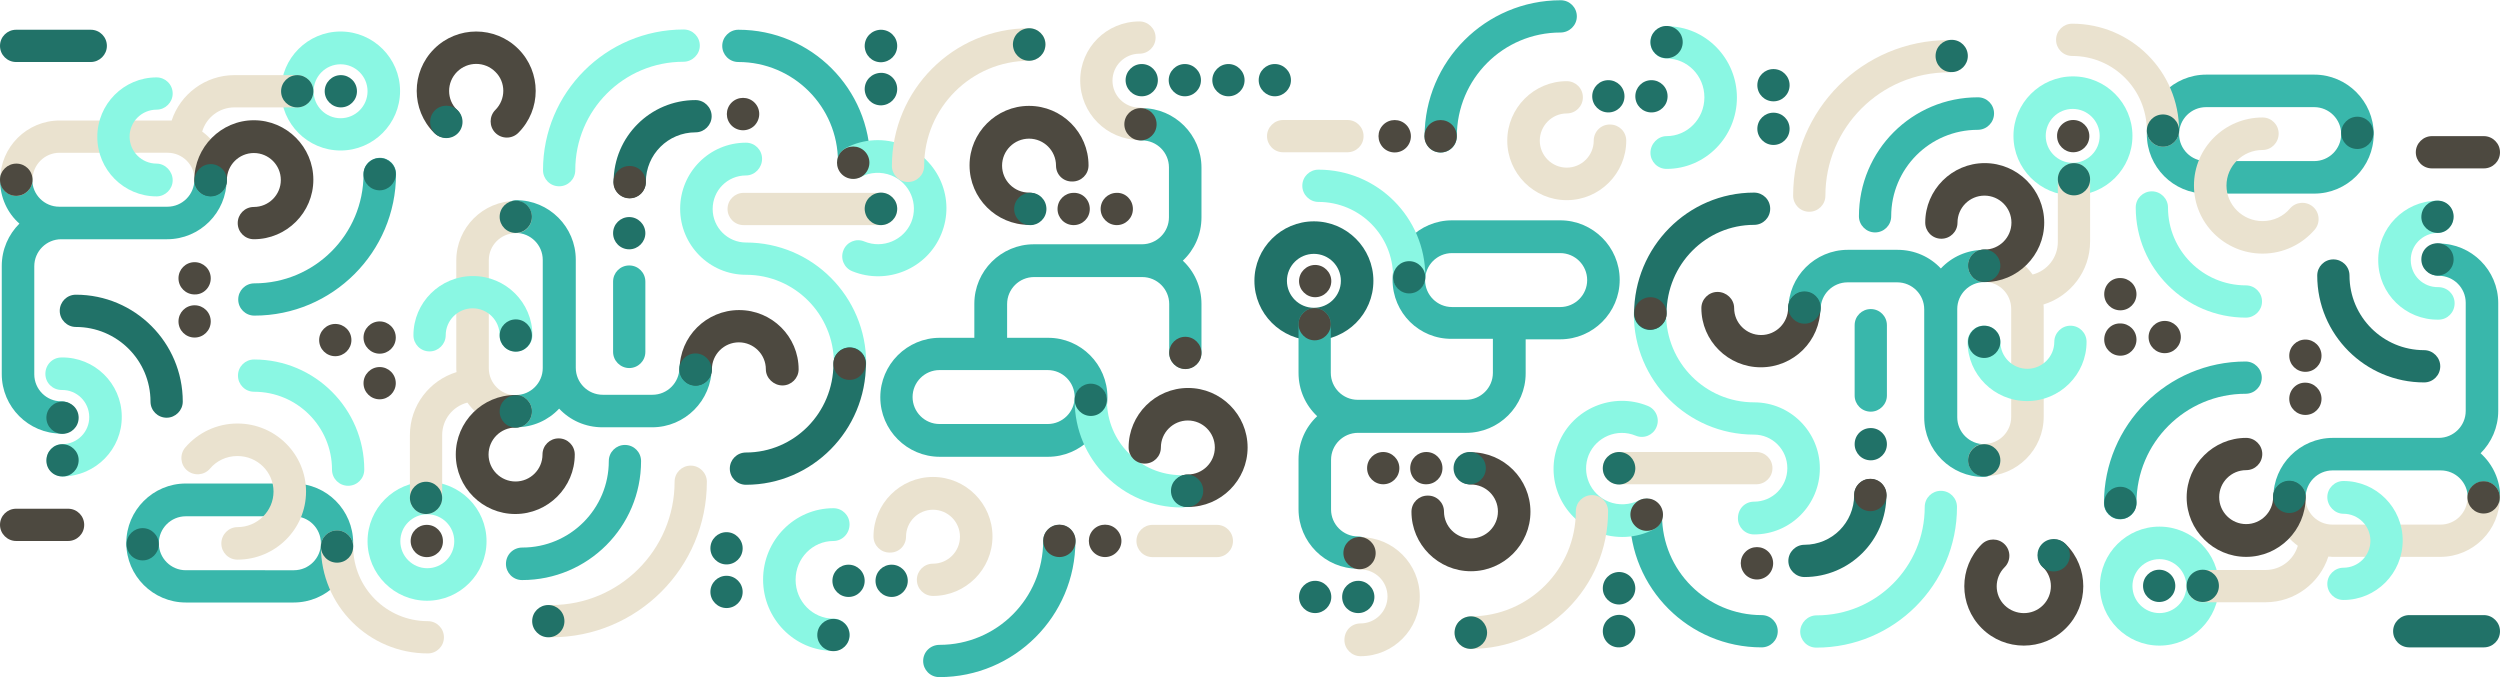<?xml version="1.0" encoding="utf-8"?>
<!-- Generator: Adobe Illustrator 25.0.1, SVG Export Plug-In . SVG Version: 6.00 Build 0)  -->
<svg version="1.1" id="Layer_1" xmlns="http://www.w3.org/2000/svg" xmlns:xlink="http://www.w3.org/1999/xlink" x="0px" y="0px"
	 viewBox="0 0 991.7 268.6" style="enable-background:new 0 0 991.7 268.6;" xml:space="preserve">
<style type="text/css">
	.st0{fill-rule:evenodd;clip-rule:evenodd;fill:#39B7AB;}
	.st1{fill:#EAE2CF;}
	.st2{fill-rule:evenodd;clip-rule:evenodd;fill:#4D4940;}
	.st3{fill-rule:evenodd;clip-rule:evenodd;fill:#217268;}
	.st4{fill-rule:evenodd;clip-rule:evenodd;fill:#8AF7E3;}
</style>
<path class="st0" d="M140.1,215.4c0,13-10.6,23.6-23.6,23.6H73.7c-13,0-23.6-10.6-23.6-23.6s10.6-23.6,23.6-23.6h42.9
	C129.6,191.8,140.1,202.4,140.1,215.4z M116.6,226.2c5.9,0,10.7-4.8,10.7-10.7s-4.8-10.7-10.7-10.7H73.7c-5.9,0-10.7,4.8-10.7,10.7
	s4.8,10.7,10.7,10.7H116.6z"/>
<path class="st1" d="M94.2,209.1c7.9,0,14.3-6.4,14.3-14.1c0-7.8-6.4-14.1-14.3-14.1c-4.4,0-8.3,1.9-10.9,5c-2.3,2.7-6.4,3-9.1,0.7
	s-3-6.4-0.7-9.1c5-5.8,12.4-9.5,20.7-9.5c15,0,27.2,12.1,27.2,27s-12.2,27-27.2,27c-3.6,0-6.4-2.9-6.4-6.4
	C87.8,212,90.7,209.1,94.2,209.1z"/>
<path class="st2" d="M196.5,43.6c4.2-4.2,4.2-11,0-15.1c-4.2-4.2-11-4.2-15.2,0s-4.2,11,0,15.1c2.5,2.5,2.5,6.6,0,9.1
	s-6.6,2.5-9.1,0c-9.2-9.2-9.2-24.1,0-33.3s24.2-9.2,33.4,0c9.2,9.2,9.2,24.1,0,33.3c-2.5,2.5-6.6,2.5-9.1,0
	C194,50.2,194,46.1,196.5,43.6z"/>
<path class="st3" d="M172.5,43.8c2.5-2.5,6.6-2.5,9.1,0s2.5,6.6,0,9.1c-2.5,2.5-6.6,2.5-9.1,0S170,46.3,172.5,43.8z"/>
<path class="st4" d="M24.8,176.2c5.9-0.1,10.7-4.9,10.6-10.9c-0.1-5.9-4.9-10.7-10.9-10.6c-3.6,0-6.5-2.8-6.5-6.4
	c0-3.6,2.8-6.5,6.4-6.5c13.1-0.2,23.8,10.3,23.9,23.3c0.2,13-10.3,23.7-23.3,23.9c-3.6,0-6.5-2.8-6.5-6.4
	C18.4,179.2,21.2,176.2,24.8,176.2z"/>
<path class="st1" d="M140.1,216.8c0,16.3,13.2,29.6,29.6,29.6c3.6,0,6.4,2.9,6.4,6.4c0,3.6-2.9,6.4-6.4,6.4
	c-23.4,0-42.4-19-42.4-42.4c0-3.6,2.9-6.4,6.4-6.4S140.1,213.3,140.1,216.8z"/>
<path class="st4" d="M271.1,24.5c-23.7,0-42.9,19.2-42.9,43c0,3.6-2.9,6.4-6.4,6.4c-3.6,0-6.4-2.9-6.4-6.4c0-30.8,25-55.8,55.8-55.8
	c3.6,0,6.4,2.9,6.4,6.4S274.6,24.5,271.1,24.5z"/>
<path class="st0" d="M332.4,64.1c0-21.8-17.7-39.5-39.5-39.5c-3.6,0-6.4-2.9-6.4-6.4s2.9-6.4,6.4-6.4c28.9,0,52.3,23.4,52.3,52.4
	c0,3.6-2.9,6.4-6.4,6.4S332.4,67.7,332.4,64.1z"/>
<path class="st4" d="M131.7,186.3c0-17-13.8-30.9-30.9-30.9c-3.6,0-6.4-2.9-6.4-6.4c0-3.6,2.9-6.4,6.4-6.4
	c24.1,0,43.7,19.6,43.7,43.7c0,3.6-2.9,6.4-6.4,6.4S131.7,189.9,131.7,186.3z"/>
<path class="st3" d="M18.4,182.7c0-3.6,2.8-6.5,6.3-6.5s6.5,2.8,6.5,6.3c0,3.6-2.8,6.5-6.3,6.5C21.3,189.1,18.4,186.3,18.4,182.7z"
	/>
<path class="st3" d="M133.7,223.2c-3.6,0-6.4-2.9-6.4-6.4c0-3.6,2.9-6.4,6.4-6.4s6.4,2.9,6.4,6.4
	C140.1,220.4,137.3,223.2,133.7,223.2z"/>
<path class="st3" d="M56.6,222.3c-3.6,0-6.4-2.9-6.4-6.4c0-3.6,2.9-6.4,6.4-6.4s6.4,2.9,6.4,6.4C63,219.4,60.1,222.3,56.6,222.3z"/>
<path class="st4" d="M180.2,214.7c0-5.9-4.8-10.7-10.7-10.7s-10.7,4.8-10.7,10.7s4.8,10.7,10.7,10.7S180.2,220.6,180.2,214.7z
	 M169.4,191.1c13,0,23.6,10.6,23.6,23.6s-10.6,23.6-23.6,23.6s-23.6-10.6-23.6-23.6C145.8,201.7,156.4,191.1,169.4,191.1z"/>
<path class="st0" d="M198.2,86c0,3.6,2.9,6.4,6.4,6.4c5.9,0,10.7,4.8,10.7,10.7V146c0,5.9-4.8,10.7-10.7,10.7
	c-3.6,0-6.4,2.9-6.4,6.4c0,3.6,2.9,6.4,6.4,6.4c6.8,0,12.9-2.8,17.2-7.4c4.3,4.6,10.4,7.4,17.2,7.4h19.7c13,0,23.6-10.6,23.6-23.6
	c0-3.6-2.9-6.4-6.4-6.4c-3.6,0-6.4,2.9-6.4,6.4c0,5.9-4.8,10.7-10.7,10.7h-19.7c-5.9,0-10.7-4.8-10.7-10.7V103
	c0-13-10.6-23.6-23.6-23.6C201.1,79.6,198.2,82.4,198.2,86z"/>
<path class="st1" d="M211,163.2c0-3.6-2.9-6.4-6.4-6.4c-5.9,0-10.7-4.8-10.7-10.7v-42.9c0-5.9,4.8-10.7,10.7-10.7
	c3.6,0,6.4-2.9,6.4-6.4c0-3.6-2.9-6.4-6.4-6.4c-13,0-23.6,10.6-23.6,23.6V146c0,0.5,0,1.1,0.1,1.6c-10.7,3.3-18.5,13.2-18.5,25v24.9
	c0,3.6,2.9,6.4,6.4,6.4s6.4-2.9,6.4-6.4v-24.9c0-6.2,4.2-11.4,10-12.9c4.3,6,11.3,9.9,19.2,9.9C208.1,169.6,211,166.8,211,163.2z"/>
<path class="st2" d="M204.5,169.6c-5.9,0-10.7,4.8-10.7,10.7s4.8,10.7,10.7,10.7s10.7-4.8,10.7-10.7c0-3.6,2.9-6.4,6.4-6.4
	c3.6,0,6.4,2.9,6.4,6.4c0,13-10.6,23.6-23.6,23.6s-23.6-10.6-23.6-23.6s10.6-23.6,23.6-23.6c3.6,0,6.4,2.9,6.4,6.4
	S208.1,169.6,204.5,169.6z"/>
<path class="st1" d="M359.4,212.9c0-5.9,4.8-10.7,10.7-10.7c5.9,0,10.7,4.8,10.7,10.7s-4.8,10.7-10.7,10.7c-3.6,0-6.4,2.9-6.4,6.4
	c0,3.6,2.9,6.4,6.4,6.4c13,0,23.6-10.6,23.6-23.6s-10.6-23.6-23.6-23.6s-23.6,10.6-23.6,23.6c0,3.6,2.9,6.4,6.4,6.4
	C356.6,219.3,359.4,216.4,359.4,212.9z"/>
<path class="st3" d="M204.6,169.6c-3.6,0-6.4-2.9-6.4-6.4c0-3.6,2.9-6.4,6.4-6.4c3.6,0,6.4,2.9,6.4,6.4
	C211,166.7,208.2,169.6,204.6,169.6z"/>
<path class="st3" d="M204.6,92.4c-3.6,0-6.4-2.9-6.4-6.4c0-3.6,2.9-6.4,6.4-6.4c3.6,0,6.4,2.9,6.4,6.4S208.2,92.4,204.6,92.4z"/>
<path class="st3" d="M169,203.9c-3.6,0-6.4-2.9-6.4-6.4s2.9-6.4,6.4-6.4s6.4,2.9,6.4,6.4S172.5,203.9,169,203.9z"/>
<path class="st2" d="M169.3,221c-3.6,0-6.4-2.9-6.4-6.4c0-3.6,2.9-6.4,6.4-6.4c3.6,0,6.4,2.9,6.4,6.4
	C175.8,218.2,172.9,221,169.3,221z"/>
<path class="st0" d="M439.3,157.6c0,13-10.6,23.6-23.6,23.6h-42.9c-13,0-23.6-10.6-23.6-23.6s10.6-23.6,23.6-23.6h13.7v-13.5
	c0-13,10.6-23.6,23.6-23.6H453c5.9,0,10.7-4.8,10.7-10.7V66.4c0-5.9-4.8-10.7-10.7-10.7c-3.6,0-6.4-2.9-6.4-6.4
	c0-3.6,2.9-6.4,6.4-6.4c13,0,23.6,10.6,23.6,23.6v19.7c0,6.8-2.8,12.9-7.4,17.2c4.6,4.3,7.4,10.4,7.4,17.2v19.3
	c0,3.6-2.9,6.4-6.4,6.4c-3.6,0-6.4-2.9-6.4-6.4v-19.3c0-5.9-4.8-10.7-10.7-10.7h-42.9c-5.9,0-10.7,4.8-10.7,10.7V134h16.3
	C428.7,134,439.3,144.5,439.3,157.6z M372.7,146.8c-5.9,0-10.7,4.8-10.7,10.7s4.8,10.7,10.7,10.7h42.9c5.9,0,10.7-4.8,10.7-10.7
	s-4.8-10.7-10.7-10.7H372.7z"/>
<path class="st4" d="M342.9,95.8c7.3,3,15.6-0.5,18.6-7.7c2.9-7.2-0.5-15.5-7.9-18.5c-4-1.6-8.4-1.3-12,0.5c-3.2,1.6-7,0.4-8.7-2.8
	c-1.6-3.2-0.4-7,2.8-8.7c6.8-3.5,15.1-4.1,22.8-1c13.9,5.6,20.6,21.4,14.9,35.2c-5.6,13.8-21.5,20.4-35.3,14.8
	c-3.3-1.3-4.9-5.1-3.5-8.4C335.9,96,339.6,94.4,342.9,95.8z"/>
<path class="st4" d="M439.1,158.9c0,16.3,13.2,29.6,29.6,29.6c3.5,0,6.4,2.9,6.4,6.4s-2.9,6.4-6.4,6.4c-23.4,0-42.4-19-42.4-42.4
	c0-3.6,2.9-6.4,6.4-6.4C436.3,152.5,439.1,155.4,439.1,158.9z"/>
<path class="st3" d="M432.7,165c-3.5,0-6.4-2.9-6.4-6.4c0-3.6,2.9-6.4,6.4-6.4s6.4,2.9,6.4,6.4S436.3,165,432.7,165z"/>
<path class="st4" d="M198.2,133c0-5.9-4.8-10.7-10.7-10.7s-10.7,4.8-10.7,10.7c0,3.5-2.9,6.4-6.4,6.4c-3.6,0-6.4-2.9-6.4-6.4
	c0-13,10.6-23.5,23.6-23.5s23.6,10.5,23.6,23.5c0,3.5-2.9,6.4-6.4,6.4C201,139.5,198.2,136.6,198.2,133z"/>
<path class="st2" d="M303.8,146.5c0-5.9-4.8-10.7-10.7-10.7s-10.7,4.8-10.7,10.7c0,3.5-2.9,6.4-6.4,6.4c-3.6,0-6.4-2.9-6.4-6.4
	c0-13,10.6-23.5,23.6-23.5s23.6,10.5,23.6,23.5c0,3.5-2.9,6.4-6.4,6.4S303.8,150,303.8,146.5z"/>
<path class="st0" d="M207.2,217.2c19,0,34.3-15.4,34.3-34.3c0-3.6,2.9-6.4,6.4-6.4c3.6,0,6.4,2.9,6.4,6.4
	c0,26.1-21.1,47.2-47.2,47.2c-3.6,0-6.4-2.9-6.4-6.4C200.7,220,203.6,217.2,207.2,217.2z"/>
<path class="st3" d="M204.6,139.5c-3.6,0-6.4-2.9-6.4-6.4c0-3.6,2.9-6.4,6.4-6.4c3.6,0,6.4,2.9,6.4,6.4S208.2,139.5,204.6,139.5z"/>
<path class="st3" d="M249.6,98.9c-3.6,0-6.4-2.9-6.4-6.4c0-3.6,2.9-6.4,6.4-6.4s6.4,2.9,6.4,6.4S253.1,98.9,249.6,98.9z"/>
<path class="st3" d="M347.3,230.4c0,3.6,2.9,6.4,6.4,6.4s6.4-2.9,6.4-6.4c0-3.6-2.9-6.4-6.4-6.4S347.3,226.8,347.3,230.4z"/>
<path class="st3" d="M330.2,230.4c0,3.6,2.9,6.4,6.4,6.4c3.6,0,6.4-2.9,6.4-6.4c0-3.6-2.9-6.4-6.4-6.4S330.2,226.8,330.2,230.4z"/>
<path class="st4" d="M330.6,214.6c-8.2,0-15,6.8-15,15.4c0,8.6,6.8,15.4,15,15.4c3.6,0,6.4,2.9,6.4,6.4c0,3.6-2.9,6.4-6.4,6.4
	c-15.5,0-27.9-12.8-27.9-28.3s12.4-28.3,27.9-28.3c3.6,0,6.4,2.9,6.4,6.4C337,211.7,334.1,214.6,330.6,214.6z"/>
<path class="st1" d="M218.7,240c27,0,48.9-21.9,48.9-48.9c0-3.6,2.9-6.4,6.4-6.4s6.4,2.9,6.4,6.4c0,34.1-27.6,61.7-61.7,61.7
	c-3.6,0-6.4-2.9-6.4-6.4C212.3,242.8,215.2,240,218.7,240z"/>
<path class="st1" d="M408.3,24.1c-23,0-41.7,18.7-41.7,41.7c0,3.6-2.9,6.4-6.4,6.4c-3.6,0-6.4-2.9-6.4-6.4
	c0-30.1,24.4-54.6,54.5-54.6c3.6,0,6.4,2.9,6.4,6.4S411.8,24.1,408.3,24.1z"/>
<path class="st3" d="M294.6,234.8c0,3.6-2.9,6.4-6.4,6.4s-6.4-2.9-6.4-6.4c0-3.6,2.9-6.4,6.4-6.4S294.6,231.3,294.6,234.8z"/>
<path class="st3" d="M294.6,217.5c0,3.6-2.9,6.4-6.4,6.4s-6.4-2.9-6.4-6.4c0-3.6,2.9-6.4,6.4-6.4S294.6,214,294.6,217.5z"/>
<path class="st3" d="M282.3,146.6c0,3.6-2.9,6.4-6.4,6.4s-6.4-2.9-6.4-6.4c0-3.6,2.9-6.4,6.4-6.4S282.3,143.1,282.3,146.6z"/>
<path class="st3" d="M337,251.9c0,3.6-2.9,6.4-6.4,6.4c-3.6,0-6.4-2.9-6.4-6.4c0-3.6,2.9-6.4,6.4-6.4S337,248.3,337,251.9z"/>
<path class="st4" d="M135.1,46.9c-5.9,0-10.7-4.8-10.7-10.7s4.8-10.7,10.7-10.7s10.7,4.8,10.7,10.7S141,46.9,135.1,46.9z
	 M111.5,36.1c0,13,10.6,23.6,23.6,23.6s23.6-10.6,23.6-23.6s-10.6-23.6-23.6-23.6S111.5,23.1,111.5,36.1z"/>
<path class="st0" d="M6.4,64.9c3.6,0,6.4,2.9,6.4,6.4c0,5.9,4.8,10.7,10.7,10.7h42.9c5.9,0,10.7-4.8,10.7-10.7
	c0-3.6,2.9-6.4,6.4-6.4s6.4,2.9,6.4,6.4c0,13-10.6,23.6-23.6,23.6h-42l0,0c-5.9,0-10.7,4.8-10.7,10.7v42.9c0,5.9,4.8,10.7,10.7,10.7
	c3.6,0,6.4,2.9,6.4,6.4c0,3.6-2.9,6.4-6.4,6.4c-13,0-23.6-10.6-23.6-23.6v-42.9c0-6.6,2.7-12.5,7-16.8C3,84.6,0,78.3,0,71.3
	C0,67.8,2.9,64.9,6.4,64.9z"/>
<path class="st1" d="M68.1,47.8c3.4-10.4,13.3-18,24.9-18h24.9c3.6,0,6.4,2.9,6.4,6.4s-2.9,6.4-6.4,6.4H93c-6.1,0-11.2,4.1-12.8,9.6
	c5.9,4.3,9.8,11.2,9.8,19.1c0,3.5-2.9,6.4-6.4,6.4s-6.4-2.9-6.4-6.4c0-5.9-4.8-10.7-10.7-10.7H23.6c-5.9,0-10.7,4.8-10.7,10.7
	c0,3.5-2.9,6.4-6.4,6.4c-3.6,0-6.4-2.9-6.4-6.4c0-13,10.6-23.5,23.6-23.5h42.9C67,47.8,67.6,47.8,68.1,47.8L68.1,47.8z"/>
<path class="st2" d="M90,71.4c0-5.9,4.8-10.7,10.7-10.7s10.7,4.8,10.7,10.7s-4.8,10.7-10.7,10.7c-3.6,0-6.4,2.9-6.4,6.4
	c0,3.6,2.9,6.4,6.4,6.4c13,0,23.6-10.6,23.6-23.6s-10.6-23.6-23.6-23.6S77.1,58.4,77.1,71.4c0,3.6,2.9,6.4,6.4,6.4
	C87.1,77.8,90,74.9,90,71.4z"/>
<path class="st3" d="M90,71.5c0-3.6-2.9-6.4-6.4-6.4s-6.4,2.9-6.4,6.4s2.9,6.4,6.4,6.4S90,75,90,71.5z"/>
<path class="st2" d="M12.9,71.3c0-3.6-2.9-6.4-6.4-6.4S0,67.7,0,71.3c0,3.6,2.9,6.4,6.4,6.4S12.9,74.9,12.9,71.3z"/>
<path class="st2" d="M83.6,110.4c0-3.6-2.9-6.4-6.4-6.4c-3.6,0-6.4,2.9-6.4,6.4c0,3.6,2.9,6.4,6.4,6.4
	C80.7,116.9,83.6,114,83.6,110.4z"/>
<path class="st2" d="M83.6,127.5c0-3.6-2.9-6.4-6.4-6.4c-3.6,0-6.4,2.9-6.4,6.4c0,3.6,2.9,6.4,6.4,6.4S83.6,131.1,83.6,127.5z"/>
<path class="st2" d="M139.4,134.9c0-3.6-2.9-6.4-6.4-6.4s-6.4,2.9-6.4,6.4c0,3.6,2.9,6.4,6.4,6.4S139.4,138.4,139.4,134.9z"/>
<path class="st2" d="M157,133.9c0-3.6-2.9-6.4-6.4-6.4s-6.4,2.9-6.4,6.4s2.9,6.4,6.4,6.4S157,137.5,157,133.9z"/>
<path class="st2" d="M157,152c0-3.6-2.9-6.4-6.4-6.4s-6.4,2.9-6.4,6.4c0,3.6,2.9,6.4,6.4,6.4S157,155.5,157,152z"/>
<path class="st3" d="M124.3,36.2c0-3.6-2.9-6.4-6.4-6.4s-6.4,2.9-6.4,6.4c0,3.6,2.9,6.4,6.4,6.4S124.3,39.8,124.3,36.2z"/>
<path class="st3" d="M141.6,36.2c0-3.6-2.9-6.4-6.4-6.4s-6.4,2.9-6.4,6.4s2.9,6.4,6.4,6.4S141.6,39.8,141.6,36.2z"/>
<path class="st4" d="M62.1,64.9c-5.9,0-10.7-4.8-10.7-10.7s4.8-10.7,10.7-10.7c3.5,0,6.4-2.9,6.4-6.4c0-3.6-2.9-6.4-6.4-6.4
	c-13,0-23.5,10.6-23.5,23.6s10.5,23.6,23.5,23.6c3.5,0,6.4-2.9,6.4-6.4S65.6,64.9,62.1,64.9z"/>
<path class="st3" d="M30.1,129.7c16.3,0,29.6,13.2,29.6,29.6c0,3.6,2.9,6.4,6.4,6.4c3.5,0,6.4-2.9,6.4-6.4c0-23.4-19-42.4-42.4-42.4
	c-3.6,0-6.4,2.9-6.4,6.4C23.7,126.8,26.6,129.7,30.1,129.7z"/>
<path class="st3" d="M31.2,165.7c0-3.6-2.9-6.4-6.4-6.4s-6.4,2.9-6.4,6.4s2.9,6.4,6.4,6.4S31.2,169.3,31.2,165.7z"/>
<path class="st3" d="M223.9,246.4c0,3.6-2.9,6.4-6.4,6.4s-6.4-2.9-6.4-6.4c0-3.6,2.9-6.4,6.4-6.4S223.9,242.8,223.9,246.4z"/>
<path class="st4" d="M295.9,69.6c-7.3,0-13.2,5.9-13.2,13.3s6,13.3,13.2,13.3c26.4,0,47.7,21.5,47.7,47.9c0,3.6-2.9,6.4-6.4,6.4
	c-3.6,0-6.4-2.9-6.4-6.4c0-19.4-15.6-35.1-34.9-35.1c-14.5,0-26.1-11.8-26.1-26.2s11.6-26.2,26.1-26.2c3.6,0,6.4,2.9,6.4,6.4
	C302.3,66.5,299.5,69.6,295.9,69.6z"/>
<path class="st3" d="M330.6,144.3c0,19.5-15.6,35.2-34.7,35.2c-3.6,0-6.4,2.9-6.4,6.4c0,3.6,2.9,6.4,6.4,6.4
	c26.3,0,47.6-21.6,47.6-48.1c0-3.6-2.9-6.4-6.4-6.4C333.5,137.8,330.6,140.7,330.6,144.3z"/>
<path class="st2" d="M337,150.7c-3.6,0-6.4-2.9-6.4-6.4c0-3.6,2.9-6.4,6.4-6.4c3.6,0,6.4,2.9,6.4,6.4S340.6,150.7,337,150.7z"/>
<path class="st0" d="M249.6,105.3c3.6,0,6.4,2.9,6.4,6.4v27.9c0,3.6-2.9,6.4-6.4,6.4s-6.4-2.9-6.4-6.4v-27.9
	C243.2,108.2,246,105.3,249.6,105.3z"/>
<path class="st0" d="M144.2,69.1c0,23.9-19.4,43.3-43.3,43.3c-3.6,0-6.4,2.9-6.4,6.4c0,3.6,2.9,6.4,6.4,6.4
	c31,0,56.2-25.2,56.2-56.2c0-3.6-2.9-6.4-6.4-6.4C147,62.7,144.2,65.5,144.2,69.1z"/>
<path class="st1" d="M355.9,82.9c0,3.6-2.9,6.4-6.4,6.4H295c-3.6,0-6.4-2.9-6.4-6.4c0-3.6,2.9-6.4,6.4-6.4h54.5
	C353.1,76.4,355.9,79.3,355.9,82.9z"/>
<path class="st3" d="M157,69.1c0-3.6-2.9-6.4-6.4-6.4s-6.4,2.9-6.4,6.4c0,3.6,2.9,6.4,6.4,6.4S157,72.6,157,69.1z"/>
<path class="st2" d="M343,69.1c-2.5,2.5-6.6,2.5-9.1,0s-2.5-6.6,0-9.1s6.6-2.5,9.1,0S345.5,66.5,343,69.1z"/>
<path class="st2" d="M299.3,49.8c-2.5,2.5-6.6,2.5-9.1,0s-2.5-6.6,0-9.1c2.5-2.5,6.6-2.5,9.1,0C301.8,43.2,301.8,47.2,299.3,49.8z"
	/>
<path class="st2" d="M0,208.2c0-3.6,2.9-6.4,6.4-6.4H27c3.6,0,6.4,2.9,6.4,6.4c0,3.6-2.9,6.4-6.4,6.4H6.4C2.9,214.6,0,211.7,0,208.2
	z"/>
<path class="st3" d="M0,18.2c0-3.6,2.9-6.4,6.4-6.4H36c3.6,0,6.4,2.9,6.4,6.4s-2.9,6.4-6.4,6.4H6.4C2.9,24.6,0,21.8,0,18.2z"/>
<path class="st3" d="M275.9,52.5c-10.9,0-19.7,8.8-19.7,19.7c0,3.5-2.9,6.4-6.4,6.4s-6.4-2.9-6.4-6.4c0-18,14.6-32.5,32.5-32.5
	c3.5,0,6.4,2.9,6.4,6.4S279.4,52.5,275.9,52.5z"/>
<path class="st2" d="M245.2,67.7c2.5-2.5,6.6-2.5,9.1,0c2.5,2.5,2.5,6.6,0,9.1c-2.5,2.5-6.6,2.5-9.1,0
	C242.7,74.3,242.7,70.2,245.2,67.7z"/>
<path class="st0" d="M372.7,255.8c22.7,0,41.1-18.4,41.1-41.2c0-3.6,2.9-6.4,6.4-6.4c3.6,0,6.4,2.9,6.4,6.4c0,29.8-24.2,54-54,54
	c-3.6,0-6.4-2.9-6.4-6.4C366.2,258.6,369.1,255.8,372.7,255.8z"/>
<path class="st2" d="M424.8,219.1c-2.5,2.5-6.6,2.5-9.1,0s-2.5-6.6,0-9.1s6.6-2.5,9.1,0C427.3,212.6,427.3,216.6,424.8,219.1z"/>
<path class="st2" d="M442.9,219.1c-2.5,2.5-6.6,2.5-9.1,0s-2.5-6.6,0-9.1s6.6-2.5,9.1,0C445.5,212.6,445.5,216.6,442.9,219.1z"/>
<path class="st3" d="M355.9,82.8c0,3.6-2.8,6.4-6.4,6.5c-3.6,0-6.4-2.8-6.5-6.4c0-3.6,2.8-6.4,6.4-6.5
	C353,76.4,355.9,79.3,355.9,82.8z"/>
<path class="st3" d="M414.7,17.6c0,3.6-2.8,6.4-6.4,6.5c-3.6,0-6.4-2.8-6.5-6.4c0-3.6,2.8-6.4,6.4-6.5
	C411.8,11.2,414.7,14.1,414.7,17.6z"/>
<path class="st3" d="M355.9,18.2c0,3.6-2.8,6.4-6.4,6.5c-3.6,0-6.4-2.8-6.5-6.4c0-3.6,2.8-6.4,6.4-6.5
	C353,11.8,355.9,14.6,355.9,18.2z"/>
<path class="st3" d="M355.9,35.3c0,3.6-2.8,6.4-6.4,6.5c-3.6,0-6.4-2.8-6.5-6.4c0-3.6,2.8-6.4,6.4-6.5
	C353,28.8,355.9,31.7,355.9,35.3z"/>
<path class="st1" d="M482.7,221h-25.5c-3.6,0-6.4-2.9-6.4-6.4c0-3.6,2.9-6.4,6.4-6.4h25.5c3.6,0,6.4,2.9,6.4,6.4
	C489.1,218.2,486.2,221,482.7,221z"/>
<path class="st2" d="M418.9,65.7c0-5.9-4.8-10.7-10.7-10.7c-5.9,0-10.7,4.8-10.7,10.7s4.8,10.7,10.7,10.7c3.6,0,6.4,2.9,6.4,6.4
	c0,3.6-2.9,6.4-6.4,6.4c-13,0-23.6-10.6-23.6-23.6S395.2,42,408.2,42s23.6,10.6,23.6,23.6c0,3.6-2.9,6.4-6.4,6.4
	C421.8,72.1,418.9,69.3,418.9,65.7z"/>
<path class="st1" d="M452,21.3c-5.9,0-10.7,4.8-10.7,10.7s4.8,10.7,10.7,10.7c3.5,0,6.4,2.9,6.4,6.4c0,3.6-2.9,6.4-6.4,6.4
	c-13,0-23.5-10.6-23.5-23.6S439,8.5,452,8.5c3.5,0,6.4,2.9,6.4,6.4C458.4,18.5,455.5,21.3,452,21.3z"/>
<path class="st3" d="M415.1,82.9c0,3.6-2.9,6.4-6.4,6.4c-3.6,0-6.4-2.9-6.4-6.4c0-3.6,2.9-6.4,6.4-6.4
	C412.2,76.4,415.1,79.3,415.1,82.9z"/>
<path class="st2" d="M458.8,49.3c0,3.6-2.9,6.4-6.4,6.4s-6.4-2.9-6.4-6.4c0-3.6,2.9-6.4,6.4-6.4C455.9,42.8,458.8,45.7,458.8,49.3z"
	/>
<path class="st2" d="M432.3,82.9c0,3.6-2.9,6.4-6.4,6.4c-3.6,0-6.4-2.9-6.4-6.4c0-3.6,2.9-6.4,6.4-6.4
	C429.5,76.4,432.3,79.3,432.3,82.9z"/>
<path class="st2" d="M449.4,82.9c0,3.6-2.9,6.4-6.4,6.4s-6.4-2.9-6.4-6.4c0-3.6,2.9-6.4,6.4-6.4C446.5,76.4,449.4,79.3,449.4,82.9z"
	/>
<path class="st3" d="M459.3,31.8c0,3.6-2.9,6.4-6.4,6.4s-6.4-2.9-6.4-6.4s2.9-6.4,6.4-6.4C456.5,25.4,459.3,28.3,459.3,31.8z"/>
<path class="st3" d="M476.4,31.8c0,3.6-2.9,6.4-6.4,6.4s-6.4-2.9-6.4-6.4s2.9-6.4,6.4-6.4C473.5,25.4,476.4,28.3,476.4,31.8z"/>
<path class="st3" d="M493.7,31.8c0,3.6-2.9,6.4-6.4,6.4s-6.4-2.9-6.4-6.4s2.9-6.4,6.4-6.4C490.8,25.4,493.7,28.3,493.7,31.8z"/>
<path class="st2" d="M470.2,146.4c-3.5,0-6.4-2.9-6.4-6.4c0-3.6,2.9-6.4,6.4-6.4s6.4,2.9,6.4,6.4
	C476.6,143.6,473.7,146.4,470.2,146.4z"/>
<path class="st3" d="M510.5,111.4c0,5.9,4.8,10.7,10.7,10.7s10.7-4.8,10.7-10.7c0-5.9-4.8-10.7-10.7-10.7S510.5,105.5,510.5,111.4z
	 M521.2,135c-13,0-23.6-10.6-23.6-23.6s10.6-23.6,23.6-23.6s23.6,10.6,23.6,23.6S534.3,135,521.2,135z"/>
<path class="st2" d="M521.7,105.1c3.5,0,6.4,2.9,6.4,6.4c0,3.6-2.9,6.4-6.4,6.4s-6.4-2.9-6.4-6.4S518.2,105.1,521.7,105.1z"/>
<path class="st0" d="M851.6,53.2c0-13,10.6-23.6,23.6-23.6H918c13,0,23.6,10.6,23.6,23.6S931,76.8,918,76.8h-42.9
	C862.1,76.8,851.6,66.2,851.6,53.2z M875.1,42.5c-5.9,0-10.7,4.8-10.7,10.7s4.8,10.7,10.7,10.7H918c5.9,0,10.7-4.8,10.7-10.7
	s-4.8-10.7-10.7-10.7H875.1z"/>
<path class="st1" d="M897.5,59.5c-7.9,0-14.3,6.4-14.3,14.1s6.4,14.1,14.3,14.1c4.4,0,8.3-1.9,10.9-5c2.3-2.7,6.4-3,9.1-0.7
	c2.7,2.3,3,6.4,0.7,9.1c-5,5.8-12.4,9.5-20.7,9.5c-15,0-27.2-12.1-27.2-27s12.2-27,27.2-27c3.6,0,6.4,2.9,6.4,6.4
	C903.9,56.6,901,59.5,897.5,59.5z"/>
<path class="st2" d="M795.2,225c-4.2,4.2-4.2,11,0,15.1s11,4.2,15.2,0s4.2-11,0-15.1c-2.5-2.5-2.5-6.6,0-9.1s6.6-2.5,9.1,0
	c9.2,9.2,9.2,24.1,0,33.3s-24.2,9.2-33.4,0s-9.2-24.1,0-33.3c2.5-2.5,6.6-2.5,9.1,0C797.7,218.4,797.7,222.5,795.2,225z"/>
<path class="st3" d="M819.2,224.8c-2.5,2.5-6.6,2.5-9.1,0s-2.5-6.6,0-9.1s6.6-2.5,9.1,0S821.7,222.3,819.2,224.8z"/>
<path class="st4" d="M966.9,92.4c-5.9,0.1-10.7,4.9-10.6,10.9s4.9,10.7,10.9,10.6c3.6,0,6.5,2.8,6.5,6.4s-2.8,6.5-6.4,6.5
	c-13.1,0.2-23.8-10.3-23.9-23.3c-0.2-13,10.3-23.7,23.3-23.9c3.6,0,6.5,2.8,6.5,6.4C973.3,89.5,970.4,92.4,966.9,92.4z"/>
<path class="st1" d="M851.6,51.8c0-16.3-13.2-29.6-29.6-29.6c-3.6,0-6.4-2.9-6.4-6.4c0-3.6,2.9-6.4,6.4-6.4
	c23.4,0,42.4,19,42.4,42.4c0,3.6-2.9,6.4-6.4,6.4S851.6,55.4,851.6,51.8z"/>
<path class="st4" d="M720.6,244.1c23.7,0,42.9-19.2,42.9-43c0-3.6,2.9-6.4,6.4-6.4c3.6,0,6.4,2.9,6.4,6.4c0,30.8-25,55.8-55.8,55.8
	c-3.6,0-6.4-2.9-6.4-6.4C714.2,247,717.1,244.1,720.6,244.1z"/>
<path class="st0" d="M659.3,204.5c0,21.8,17.7,39.5,39.5,39.5c3.6,0,6.4,2.9,6.4,6.4c0,3.6-2.9,6.4-6.4,6.4
	c-28.9,0-52.3-23.4-52.3-52.4c0-3.6,2.9-6.4,6.4-6.4S659.3,200.9,659.3,204.5z"/>
<path class="st4" d="M860,82.3c0,17,13.8,30.9,30.9,30.9c3.6,0,6.4,2.9,6.4,6.4s-2.9,6.4-6.4,6.4c-24.1,0-43.7-19.6-43.7-43.7
	c0-3.6,2.9-6.4,6.4-6.4C857.1,75.9,860,78.8,860,82.3z"/>
<path class="st3" d="M973.3,85.9c0,3.6-2.8,6.5-6.3,6.5s-6.5-2.8-6.5-6.3c0-3.6,2.8-6.5,6.3-6.5C970.4,79.5,973.3,82.3,973.3,85.9z"
	/>
<path class="st3" d="M858,45.4c3.6,0,6.4,2.9,6.4,6.4c0,3.6-2.9,6.4-6.4,6.4s-6.4-2.9-6.4-6.4C851.6,48.3,854.4,45.4,858,45.4z"/>
<path class="st3" d="M935.1,46.3c3.6,0,6.4,2.9,6.4,6.4c0,3.6-2.9,6.4-6.4,6.4c-3.6,0-6.4-2.9-6.4-6.4
	C928.7,49.2,931.6,46.3,935.1,46.3z"/>
<path class="st4" d="M811.5,53.9c0,5.9,4.8,10.7,10.7,10.7s10.7-4.8,10.7-10.7s-4.8-10.7-10.7-10.7C816.3,43.2,811.5,48,811.5,53.9z
	 M822.3,77.5c-13,0-23.6-10.6-23.6-23.6s10.6-23.6,23.6-23.6s23.6,10.6,23.6,23.6S835.3,77.5,822.3,77.5z"/>
<path class="st0" d="M793.5,182.6c0-3.6-2.9-6.4-6.4-6.4c-5.9,0-10.7-4.8-10.7-10.7v-42.9c0-5.9,4.8-10.7,10.7-10.7
	c3.6,0,6.4-2.9,6.4-6.4c0-3.6-2.9-6.4-6.4-6.4c-6.8,0-12.9,2.8-17.2,7.4c-4.3-4.6-10.4-7.4-17.2-7.4H733c-13,0-23.6,10.6-23.6,23.6
	c0,3.6,2.9,6.4,6.4,6.4c3.6,0,6.4-2.9,6.4-6.4c0-5.9,4.8-10.7,10.7-10.7h19.7c5.9,0,10.7,4.8,10.7,10.7v42.9
	c0,13,10.6,23.6,23.6,23.6C790.6,189,793.5,186.2,793.5,182.6z"/>
<path class="st1" d="M780.7,105.4c0,3.6,2.9,6.4,6.4,6.4c5.9,0,10.7,4.8,10.7,10.7v42.9c0,5.9-4.8,10.7-10.7,10.7
	c-3.6,0-6.4,2.9-6.4,6.4c0,3.6,2.9,6.4,6.4,6.4c13,0,23.6-10.6,23.6-23.6v-42.9c0-0.5,0-1.1-0.1-1.6c10.7-3.3,18.5-13.2,18.5-25
	V71.1c0-3.6-2.9-6.4-6.4-6.4s-6.4,2.9-6.4,6.4V96c0,6.2-4.2,11.4-10,12.9c-4.3-6-11.3-9.9-19.2-9.9
	C783.5,99,780.7,101.9,780.7,105.4z"/>
<path class="st2" d="M787.2,99c5.9,0,10.7-4.8,10.7-10.7s-4.8-10.7-10.7-10.7s-10.7,4.8-10.7,10.7c0,3.6-2.9,6.4-6.4,6.4
	c-3.6,0-6.4-2.9-6.4-6.4c0-13,10.6-23.6,23.6-23.6s23.6,10.6,23.6,23.6s-10.6,23.6-23.6,23.6c-3.6,0-6.4-2.9-6.4-6.4
	C780.7,101.9,783.6,99,787.2,99z"/>
<path class="st1" d="M632.2,55.8c0,5.9-4.8,10.7-10.7,10.7s-10.7-4.8-10.7-10.7S615.6,45,621.5,45c3.6,0,6.4-2.9,6.4-6.4
	c0-3.6-2.9-6.4-6.4-6.4c-13,0-23.6,10.6-23.6,23.6s10.6,23.6,23.6,23.6s23.6-10.6,23.6-23.6c0-3.6-2.9-6.4-6.4-6.4
	C635.1,49.3,632.2,52.2,632.2,55.8z"/>
<path class="st3" d="M787.1,99c3.6,0,6.4,2.9,6.4,6.4c0,3.6-2.9,6.4-6.4,6.4c-3.6,0-6.4-2.9-6.4-6.4C780.7,101.9,783.5,99,787.1,99z
	"/>
<path class="st3" d="M787.1,176.2c3.6,0,6.4,2.9,6.4,6.4c0,3.6-2.9,6.4-6.4,6.4c-3.6,0-6.4-2.9-6.4-6.4
	C780.7,179.1,783.5,176.2,787.1,176.2z"/>
<path class="st3" d="M822.7,64.7c3.6,0,6.4,2.9,6.4,6.4c0,3.6-2.9,6.4-6.4,6.4c-3.6,0-6.4-2.9-6.4-6.4
	C816.3,67.5,819.2,64.7,822.7,64.7z"/>
<path class="st2" d="M822.4,47.6c3.6,0,6.4,2.9,6.4,6.4c0,3.6-2.9,6.4-6.4,6.4S816,57.5,816,54C815.9,50.5,818.8,47.6,822.4,47.6z"
	/>
<path class="st0" d="M552.4,111c0-13,10.6-23.6,23.6-23.6h42.9c13,0,23.6,10.6,23.6,23.6s-10.6,23.6-23.6,23.6h-13.7v13.5
	c0,13-10.6,23.6-23.6,23.6h-42.9c-5.9,0-10.7,4.8-10.7,10.7v19.7c0,5.9,4.8,10.7,10.7,10.7c3.6,0,6.4,2.9,6.4,6.4
	c0,3.6-2.9,6.4-6.4,6.4c-13,0-23.6-10.6-23.6-23.6v-19.7c0-6.8,2.8-12.9,7.4-17.2c-4.6-4.3-7.4-10.4-7.4-17.2v-19.3
	c0-3.6,2.9-6.4,6.4-6.4s6.4,2.9,6.4,6.4v19.3c0,5.9,4.8,10.7,10.7,10.7h42.9c5.9,0,10.7-4.8,10.7-10.7v-13.5H576
	C563,134.6,552.4,124.1,552.4,111z M618.9,121.8c5.9,0,10.7-4.8,10.7-10.7c0-5.9-4.8-10.7-10.7-10.7H576c-5.9,0-10.7,4.8-10.7,10.7
	c0,5.9,4.8,10.7,10.7,10.7H618.9z"/>
<path class="st4" d="M648.8,172.8c-7.3-3-15.6,0.5-18.6,7.7c-2.9,7.2,0.5,15.5,7.9,18.5c4,1.6,8.4,1.3,12-0.5c3.2-1.6,7-0.4,8.7,2.8
	s0.4,7-2.8,8.7c-6.8,3.5-15.1,4.1-22.8,1c-13.9-5.6-20.6-21.4-14.9-35.2c5.6-13.8,21.5-20.4,35.3-14.8c3.3,1.3,4.9,5.1,3.5,8.4
	C655.8,172.6,652.1,174.2,648.8,172.8z"/>
<path class="st4" d="M552.6,109.7c0-16.3-13.2-29.6-29.6-29.6c-3.5,0-6.4-2.9-6.4-6.4c0-3.6,2.9-6.4,6.4-6.4
	c23.4,0,42.4,19,42.4,42.4c0,3.6-2.9,6.4-6.4,6.4C555.4,116.1,552.6,113.2,552.6,109.7z"/>
<path class="st3" d="M559,103.6c3.5,0,6.4,2.9,6.4,6.4c0,3.6-2.9,6.4-6.4,6.4s-6.4-2.9-6.4-6.4S555.4,103.6,559,103.6z"/>
<path class="st4" d="M793.5,135.6c0,5.9,4.8,10.7,10.7,10.7s10.7-4.8,10.7-10.7c0-3.5,2.9-6.4,6.4-6.4c3.6,0,6.4,2.9,6.4,6.4
	c0,13-10.6,23.5-23.6,23.5s-23.6-10.5-23.6-23.5c0-3.5,2.9-6.4,6.4-6.4C790.7,129.2,793.5,132,793.5,135.6z"/>
<path class="st2" d="M687.9,122.2c0,5.9,4.8,10.7,10.7,10.7s10.7-4.8,10.7-10.7c0-3.5,2.9-6.4,6.4-6.4s6.4,2.9,6.4,6.4
	c0,13-10.6,23.5-23.6,23.5s-23.6-10.5-23.6-23.5c0-3.5,2.9-6.4,6.4-6.4S687.9,118.6,687.9,122.2z"/>
<path class="st0" d="M784.5,51.5c-19,0-34.3,15.4-34.3,34.3c0,3.6-2.9,6.4-6.4,6.4s-6.4-2.9-6.4-6.4c0-26.1,21.1-47.2,47.2-47.2
	c3.6,0,6.4,2.9,6.4,6.4C791,48.6,788.1,51.5,784.5,51.5z"/>
<path class="st3" d="M787.1,129.2c3.6,0,6.4,2.9,6.4,6.4s-2.9,6.4-6.4,6.4c-3.6,0-6.4-2.9-6.4-6.4S783.5,129.2,787.1,129.2z"/>
<path class="st3" d="M742.1,169.8c3.6,0,6.4,2.9,6.4,6.4c0,3.6-2.9,6.4-6.4,6.4c-3.6,0-6.4-2.9-6.4-6.4
	C735.7,172.6,738.5,169.8,742.1,169.8z"/>
<path class="st3" d="M644.4,38.2c0-3.6-2.9-6.4-6.4-6.4c-3.6,0-6.4,2.9-6.4,6.4c0,3.6,2.9,6.4,6.4,6.4
	C641.5,44.6,644.4,41.8,644.4,38.2z"/>
<path class="st3" d="M661.5,38.2c0-3.6-2.9-6.4-6.4-6.4c-3.6,0-6.4,2.9-6.4,6.4c0,3.6,2.9,6.4,6.4,6.4
	C658.6,44.6,661.5,41.8,661.5,38.2z"/>
<path class="st4" d="M661.1,54c8.2,0,15-6.8,15-15.4s-6.8-15.4-15-15.4c-3.6,0-6.4-2.9-6.4-6.4c0-3.6,2.9-6.4,6.4-6.4
	c15.5,0,27.9,12.8,27.9,28.3S676.6,67,661.1,67c-3.6,0-6.4-2.9-6.4-6.4S657.6,54,661.1,54z"/>
<path class="st1" d="M773,28.7c-27,0-48.9,21.9-48.9,48.9c0,3.6-2.9,6.4-6.4,6.4c-3.6,0-6.4-2.9-6.4-6.4c0-34.1,27.6-61.7,61.7-61.7
	c3.6,0,6.4,2.9,6.4,6.4S776.5,28.7,773,28.7z"/>
<path class="st1" d="M583.4,244.5c23,0,41.7-18.7,41.7-41.7c0-3.6,2.9-6.4,6.4-6.4c3.6,0,6.4,2.9,6.4,6.4
	c0,30.1-24.4,54.6-54.5,54.6c-3.6,0-6.4-2.9-6.4-6.4S579.9,244.5,583.4,244.5z"/>
<path class="st3" d="M697.1,33.8c0-3.6,2.9-6.4,6.4-6.4c3.6,0,6.4,2.9,6.4,6.4c0,3.6-2.9,6.4-6.4,6.4S697.1,37.4,697.1,33.8z"/>
<path class="st3" d="M697.1,51.1c0-3.6,2.9-6.4,6.4-6.4c3.6,0,6.4,2.9,6.4,6.4c0,3.6-2.9,6.4-6.4,6.4S697.1,54.6,697.1,51.1z"/>
<path class="st3" d="M709.4,122c0-3.6,2.9-6.4,6.4-6.4c3.6,0,6.4,2.9,6.4,6.4c0,3.6-2.9,6.4-6.4,6.4
	C712.3,128.4,709.4,125.5,709.4,122z"/>
<path class="st3" d="M654.7,16.7c0-3.6,2.9-6.4,6.4-6.4c3.6,0,6.4,2.9,6.4,6.4c0,3.6-2.9,6.4-6.4,6.4
	C657.6,23.1,654.7,20.3,654.7,16.7z"/>
<path class="st4" d="M856.6,221.8c5.9,0,10.7,4.8,10.7,10.7s-4.8,10.7-10.7,10.7s-10.7-4.8-10.7-10.7S850.7,221.8,856.6,221.8z
	 M880.2,232.5c0-13-10.6-23.6-23.6-23.6S833,219.5,833,232.5s10.6,23.6,23.6,23.6C869.6,256.1,880.2,245.5,880.2,232.5z"/>
<path class="st0" d="M985.3,203.7c-3.6,0-6.4-2.9-6.4-6.4c0-5.9-4.8-10.7-10.7-10.7h-42.9c-5.9,0-10.7,4.8-10.7,10.7
	c0,3.6-2.9,6.4-6.4,6.4c-3.6,0-6.4-2.9-6.4-6.4c0-13,10.6-23.6,23.6-23.6h42l0,0c5.9,0,10.7-4.8,10.7-10.7v-42.9
	c0-5.9-4.8-10.7-10.7-10.7c-3.6,0-6.4-2.9-6.4-6.4s2.9-6.4,6.4-6.4c13,0,23.6,10.6,23.6,23.6V163c0,6.6-2.7,12.5-7,16.8
	c4.8,4.3,7.8,10.6,7.8,17.6C991.7,200.9,988.8,203.7,985.3,203.7z"/>
<path class="st1" d="M923.6,220.8c-3.4,10.5-13.3,18.1-24.9,18.1h-24.9c-3.6,0-6.4-2.9-6.4-6.4s2.9-6.4,6.4-6.4h24.9
	c6.1,0,11.2-4.1,12.8-9.6c-5.9-4.3-9.8-11.2-9.8-19.1c0-3.5,2.9-6.4,6.4-6.4c3.6,0,6.4,2.9,6.4,6.4c0,5.9,4.8,10.7,10.7,10.7h42.9
	c5.9,0,10.7-4.8,10.7-10.7c0-3.5,2.9-6.4,6.4-6.4c3.6,0,6.4,2.9,6.4,6.4c0,13-10.6,23.5-23.6,23.5h-42.9
	C924.7,220.8,924.1,220.8,923.6,220.8L923.6,220.8z"/>
<path class="st2" d="M901.7,197.2c0,5.9-4.8,10.7-10.7,10.7s-10.7-4.8-10.7-10.7s4.8-10.7,10.7-10.7c3.6,0,6.4-2.9,6.4-6.4
	s-2.9-6.4-6.4-6.4c-13,0-23.6,10.6-23.6,23.6s10.6,23.6,23.6,23.6s23.6-10.6,23.6-23.6c0-3.6-2.9-6.4-6.4-6.4
	S901.7,193.7,901.7,197.2z"/>
<path class="st3" d="M901.7,197.1c0,3.6,2.9,6.4,6.4,6.4c3.6,0,6.4-2.9,6.4-6.4s-2.9-6.4-6.4-6.4
	C904.6,190.7,901.7,193.6,901.7,197.1z"/>
<path class="st2" d="M978.8,197.3c0,3.6,2.9,6.4,6.4,6.4c3.6,0,6.4-2.9,6.4-6.4s-2.9-6.4-6.4-6.4
	C981.7,190.9,978.8,193.8,978.8,197.3z"/>
<path class="st2" d="M908.1,158.2c0,3.6,2.9,6.4,6.4,6.4c3.6,0,6.4-2.9,6.4-6.4s-2.9-6.4-6.4-6.4C911,151.7,908.1,154.6,908.1,158.2
	z"/>
<path class="st2" d="M908.1,141.1c0,3.6,2.9,6.4,6.4,6.4c3.6,0,6.4-2.9,6.4-6.4c0-3.6-2.9-6.4-6.4-6.4
	C911,134.7,908.1,137.5,908.1,141.1z"/>
<path class="st2" d="M852.3,133.7c0,3.6,2.9,6.4,6.4,6.4c3.6,0,6.4-2.9,6.4-6.4c0-3.6-2.9-6.4-6.4-6.4
	C855.2,127.3,852.3,130.2,852.3,133.7z"/>
<path class="st2" d="M834.7,134.7c0,3.6,2.9,6.4,6.4,6.4c3.6,0,6.4-2.9,6.4-6.4c0-3.6-2.9-6.4-6.4-6.4
	C837.5,128.2,834.7,131.1,834.7,134.7z"/>
<path class="st2" d="M834.7,116.7c0,3.6,2.9,6.4,6.4,6.4c3.6,0,6.4-2.9,6.4-6.4c0-3.6-2.9-6.4-6.4-6.4
	C837.5,110.2,834.7,113.1,834.7,116.7z"/>
<path class="st3" d="M867.4,232.4c0,3.6,2.9,6.4,6.4,6.4c3.6,0,6.4-2.9,6.4-6.4c0-3.6-2.9-6.4-6.4-6.4
	C870.2,226,867.4,228.8,867.4,232.4z"/>
<path class="st3" d="M850.1,232.4c0,3.6,2.9,6.4,6.4,6.4c3.6,0,6.4-2.9,6.4-6.4c0-3.6-2.9-6.4-6.4-6.4S850.1,228.8,850.1,232.4z"/>
<path class="st4" d="M929.6,203.8c5.9,0,10.7,4.8,10.7,10.7s-4.8,10.7-10.7,10.7c-3.5,0-6.4,2.9-6.4,6.4c0,3.6,2.9,6.4,6.4,6.4
	c13,0,23.5-10.6,23.5-23.6s-10.5-23.6-23.5-23.6c-3.5,0-6.4,2.9-6.4,6.4S926.1,203.8,929.6,203.8z"/>
<path class="st3" d="M961.6,138.9c-16.3,0-29.6-13.2-29.6-29.6c0-3.6-2.9-6.4-6.4-6.4c-3.6,0-6.4,2.9-6.4,6.4
	c0,23.4,19,42.4,42.4,42.4c3.6,0,6.4-2.9,6.4-6.4S965.1,138.9,961.6,138.9z"/>
<path class="st3" d="M960.5,102.9c0,3.6,2.9,6.4,6.4,6.4c3.6,0,6.4-2.9,6.4-6.4c0-3.6-2.9-6.4-6.4-6.4
	C963.3,96.5,960.5,99.3,960.5,102.9z"/>
<path class="st3" d="M767.8,22.2c0-3.6,2.9-6.4,6.4-6.4c3.6,0,6.4,2.9,6.4,6.4s-2.9,6.4-6.4,6.4C770.7,28.7,767.8,25.8,767.8,22.2z"
	/>
<path class="st4" d="M695.8,199c7.3,0,13.2-5.9,13.2-13.3c0-7.4-6-13.3-13.2-13.3c-26.4,0-47.7-21.5-47.7-47.9
	c0-3.6,2.9-6.4,6.4-6.4c3.6,0,6.4,2.9,6.4,6.4c0,19.4,15.6,35.1,34.9,35.1c14.5,0,26.1,11.8,26.1,26.2S710.3,212,695.8,212
	c-3.6,0-6.4-2.9-6.4-6.4C689.4,201.8,692.2,199,695.8,199z"/>
<path class="st3" d="M661.1,124.4c0-19.5,15.6-35.2,34.7-35.2c3.6,0,6.4-2.9,6.4-6.4c0-3.6-2.9-6.4-6.4-6.4
	c-26.3,0-47.6,21.6-47.6,48.1c0,3.6,2.9,6.4,6.4,6.4C658.2,130.8,661.1,127.9,661.1,124.4z"/>
<path class="st2" d="M654.7,117.9c3.6,0,6.4,2.9,6.4,6.4c0,3.6-2.9,6.4-6.4,6.4c-3.6,0-6.4-2.9-6.4-6.4
	C648.2,120.8,651.1,117.9,654.7,117.9z"/>
<path class="st0" d="M742.1,163.3c-3.6,0-6.4-2.9-6.4-6.4V129c0-3.6,2.9-6.4,6.4-6.4c3.6,0,6.4,2.9,6.4,6.4v27.9
	C748.5,160.4,745.6,163.3,742.1,163.3z"/>
<path class="st0" d="M847.5,199.5c0-23.9,19.4-43.3,43.3-43.3c3.6,0,6.4-2.9,6.4-6.4s-2.9-6.4-6.4-6.4c-31,0-56.2,25.2-56.2,56.2
	c0,3.6,2.9,6.4,6.4,6.4S847.5,203.1,847.5,199.5z"/>
<path class="st1" d="M635.8,185.7c0-3.6,2.9-6.4,6.4-6.4h54.5c3.6,0,6.4,2.9,6.4,6.4c0,3.6-2.9,6.4-6.4,6.4h-54.5
	C638.6,192.2,635.8,189.3,635.8,185.7z"/>
<path class="st3" d="M834.7,199.5c0,3.6,2.9,6.4,6.4,6.4c3.6,0,6.4-2.9,6.4-6.4c0-3.6-2.9-6.4-6.4-6.4
	C837.5,193.1,834.7,196,834.7,199.5z"/>
<path class="st2" d="M648.7,199.6c2.5-2.5,6.6-2.5,9.1,0s2.5,6.6,0,9.1s-6.6,2.5-9.1,0C646.1,206.1,646.1,202.1,648.7,199.6z"/>
<path class="st2" d="M692.4,218.9c2.5-2.5,6.6-2.5,9.1,0s2.5,6.6,0,9.1s-6.6,2.5-9.1,0C689.9,225.4,689.9,221.4,692.4,218.9z"/>
<path class="st2" d="M991.7,60.4c0,3.6-2.9,6.4-6.4,6.4h-20.6c-3.6,0-6.4-2.9-6.4-6.4s2.9-6.4,6.4-6.4h20.6
	C988.8,54,991.7,56.9,991.7,60.4z"/>
<path class="st3" d="M991.7,250.4c0,3.6-2.9,6.4-6.4,6.4h-29.6c-3.6,0-6.4-2.9-6.4-6.4s2.9-6.4,6.4-6.4h29.6
	C988.8,244,991.7,246.9,991.7,250.4z"/>
<path class="st3" d="M715.8,216.1c10.9,0,19.7-8.8,19.7-19.7c0-3.5,2.9-6.4,6.4-6.4s6.4,2.9,6.4,6.4c0,18-14.6,32.5-32.5,32.5
	c-3.5,0-6.4-2.9-6.4-6.4S712.3,216.1,715.8,216.1z"/>
<path class="st2" d="M746.5,200.9c-2.5,2.5-6.6,2.5-9.1,0s-2.5-6.6,0-9.1s6.6-2.5,9.1,0C749,194.4,749,198.4,746.5,200.9z"/>
<path class="st0" d="M619,12.9c-22.7,0-41.1,18.4-41.1,41.2c0,3.6-2.9,6.4-6.4,6.4c-3.6,0-6.4-2.9-6.4-6.4c0-29.8,24.2-54,54-54
	c3.6,0,6.4,2.9,6.4,6.4S622.6,12.9,619,12.9z"/>
<path class="st2" d="M566.9,49.5c2.5-2.5,6.6-2.5,9.1,0s2.5,6.6,0,9.1s-6.6,2.5-9.1,0C564.4,56,564.4,52,566.9,49.5z"/>
<path class="st2" d="M548.7,49.5c2.5-2.5,6.6-2.5,9.1,0s2.5,6.6,0,9.1s-6.6,2.5-9.1,0C546.2,56,546.2,52,548.7,49.5z"/>
<path class="st3" d="M635.8,185.8c0-3.6,2.8-6.4,6.4-6.5c3.6,0,6.4,2.8,6.5,6.4c0,3.6-2.8,6.4-6.4,6.5
	C638.7,192.2,635.8,189.3,635.8,185.8z"/>
<path class="st3" d="M577,251c0-3.6,2.8-6.4,6.4-6.5c3.6,0,6.4,2.8,6.5,6.4c0,3.6-2.8,6.4-6.4,6.5C579.9,257.4,577,254.5,577,251z"
	/>
<path class="st3" d="M635.8,250.4c0-3.6,2.8-6.4,6.4-6.5c3.6,0,6.4,2.8,6.5,6.4c0,3.6-2.8,6.4-6.4,6.5
	C638.7,256.9,635.8,254,635.8,250.4z"/>
<path class="st3" d="M635.8,233.4c0-3.6,2.8-6.4,6.4-6.5c3.6,0,6.4,2.8,6.5,6.4c0,3.6-2.8,6.4-6.4,6.5
	C638.7,239.8,635.8,236.9,635.8,233.4z"/>
<path class="st1" d="M509,47.6h25.5c3.6,0,6.4,2.9,6.4,6.4c0,3.6-2.9,6.4-6.4,6.4H509c-3.6,0-6.4-2.9-6.4-6.4S505.5,47.6,509,47.6z"
	/>
<path class="st3" d="M499.3,31.8c0-3.6,2.9-6.4,6.4-6.4s6.4,2.9,6.4,6.4s-2.9,6.4-6.4,6.4C502.2,38.2,499.3,35.3,499.3,31.8z"/>
<path class="st2" d="M572.8,202.9c0,5.9,4.8,10.7,10.7,10.7s10.7-4.8,10.7-10.7s-4.8-10.7-10.7-10.7c-3.6,0-6.4-2.9-6.4-6.4
	s2.9-6.4,6.4-6.4c13,0,23.6,10.6,23.6,23.6s-10.6,23.6-23.6,23.6S559.9,216,559.9,203c0-3.6,2.9-6.4,6.4-6.4
	C569.9,196.5,572.8,199.4,572.8,202.9z"/>
<path class="st1" d="M539.7,247.3c5.9,0,10.7-4.8,10.7-10.7s-4.8-10.7-10.7-10.7c-3.5,0-6.4-2.9-6.4-6.4c0-3.6,2.9-6.4,6.4-6.4
	c13,0,23.5,10.6,23.5,23.6s-10.5,23.6-23.5,23.6c-3.5,0-6.4-2.9-6.4-6.4C533.3,250.1,536.1,247.3,539.7,247.3z"/>
<path class="st3" d="M576.6,185.7c0-3.6,2.9-6.4,6.4-6.4c3.6,0,6.4,2.9,6.4,6.4c0,3.6-2.9,6.4-6.4,6.4
	C579.5,192.2,576.6,189.3,576.6,185.7z"/>
<path class="st2" d="M532.9,219.4c0-3.6,2.9-6.4,6.4-6.4s6.4,2.9,6.4,6.4c0,3.6-2.9,6.4-6.4,6.4
	C535.8,225.8,532.9,222.9,532.9,219.4z"/>
<path class="st2" d="M559.4,185.7c0-3.6,2.9-6.4,6.4-6.4c3.6,0,6.4,2.9,6.4,6.4c0,3.6-2.9,6.4-6.4,6.4
	C562.2,192.2,559.4,189.3,559.4,185.7z"/>
<path class="st2" d="M542.3,185.7c0-3.6,2.9-6.4,6.4-6.4s6.4,2.9,6.4,6.4c0,3.6-2.9,6.4-6.4,6.4S542.3,189.3,542.3,185.7z"/>
<path class="st3" d="M532.4,236.8c0-3.6,2.9-6.4,6.4-6.4s6.4,2.9,6.4,6.4s-2.9,6.4-6.4,6.4C535.2,243.2,532.4,240.4,532.4,236.8z"/>
<path class="st3" d="M515.3,236.8c0-3.6,2.9-6.4,6.4-6.4s6.4,2.9,6.4,6.4s-2.9,6.4-6.4,6.4S515.3,240.4,515.3,236.8z"/>
<path class="st2" d="M521.5,122.2c3.5,0,6.4,2.9,6.4,6.4c0,3.6-2.9,6.4-6.4,6.4s-6.4-2.9-6.4-6.4C515.1,125.1,518,122.2,521.5,122.2
	z"/>
<path class="st2" d="M471.2,188.2c5.9,0,10.7-4.8,10.7-10.7s-4.8-10.7-10.7-10.7c-5.9,0-10.7,4.8-10.7,10.7c0,3.6-2.9,6.4-6.4,6.4
	c-3.6,0-6.4-2.9-6.4-6.4c0-13,10.6-23.6,23.6-23.6s23.6,10.6,23.6,23.6s-10.6,23.6-23.6,23.6c-3.6,0-6.4-2.9-6.4-6.4
	S467.7,188.2,471.2,188.2z"/>
<path class="st3" d="M464.5,194.7c0-3.6,2.9-6.4,6.4-6.4c3.6,0,6.4,2.9,6.4,6.4c0,3.6-2.9,6.4-6.4,6.4
	C467.3,201.2,464.5,198.3,464.5,194.7z"/>
</svg>
